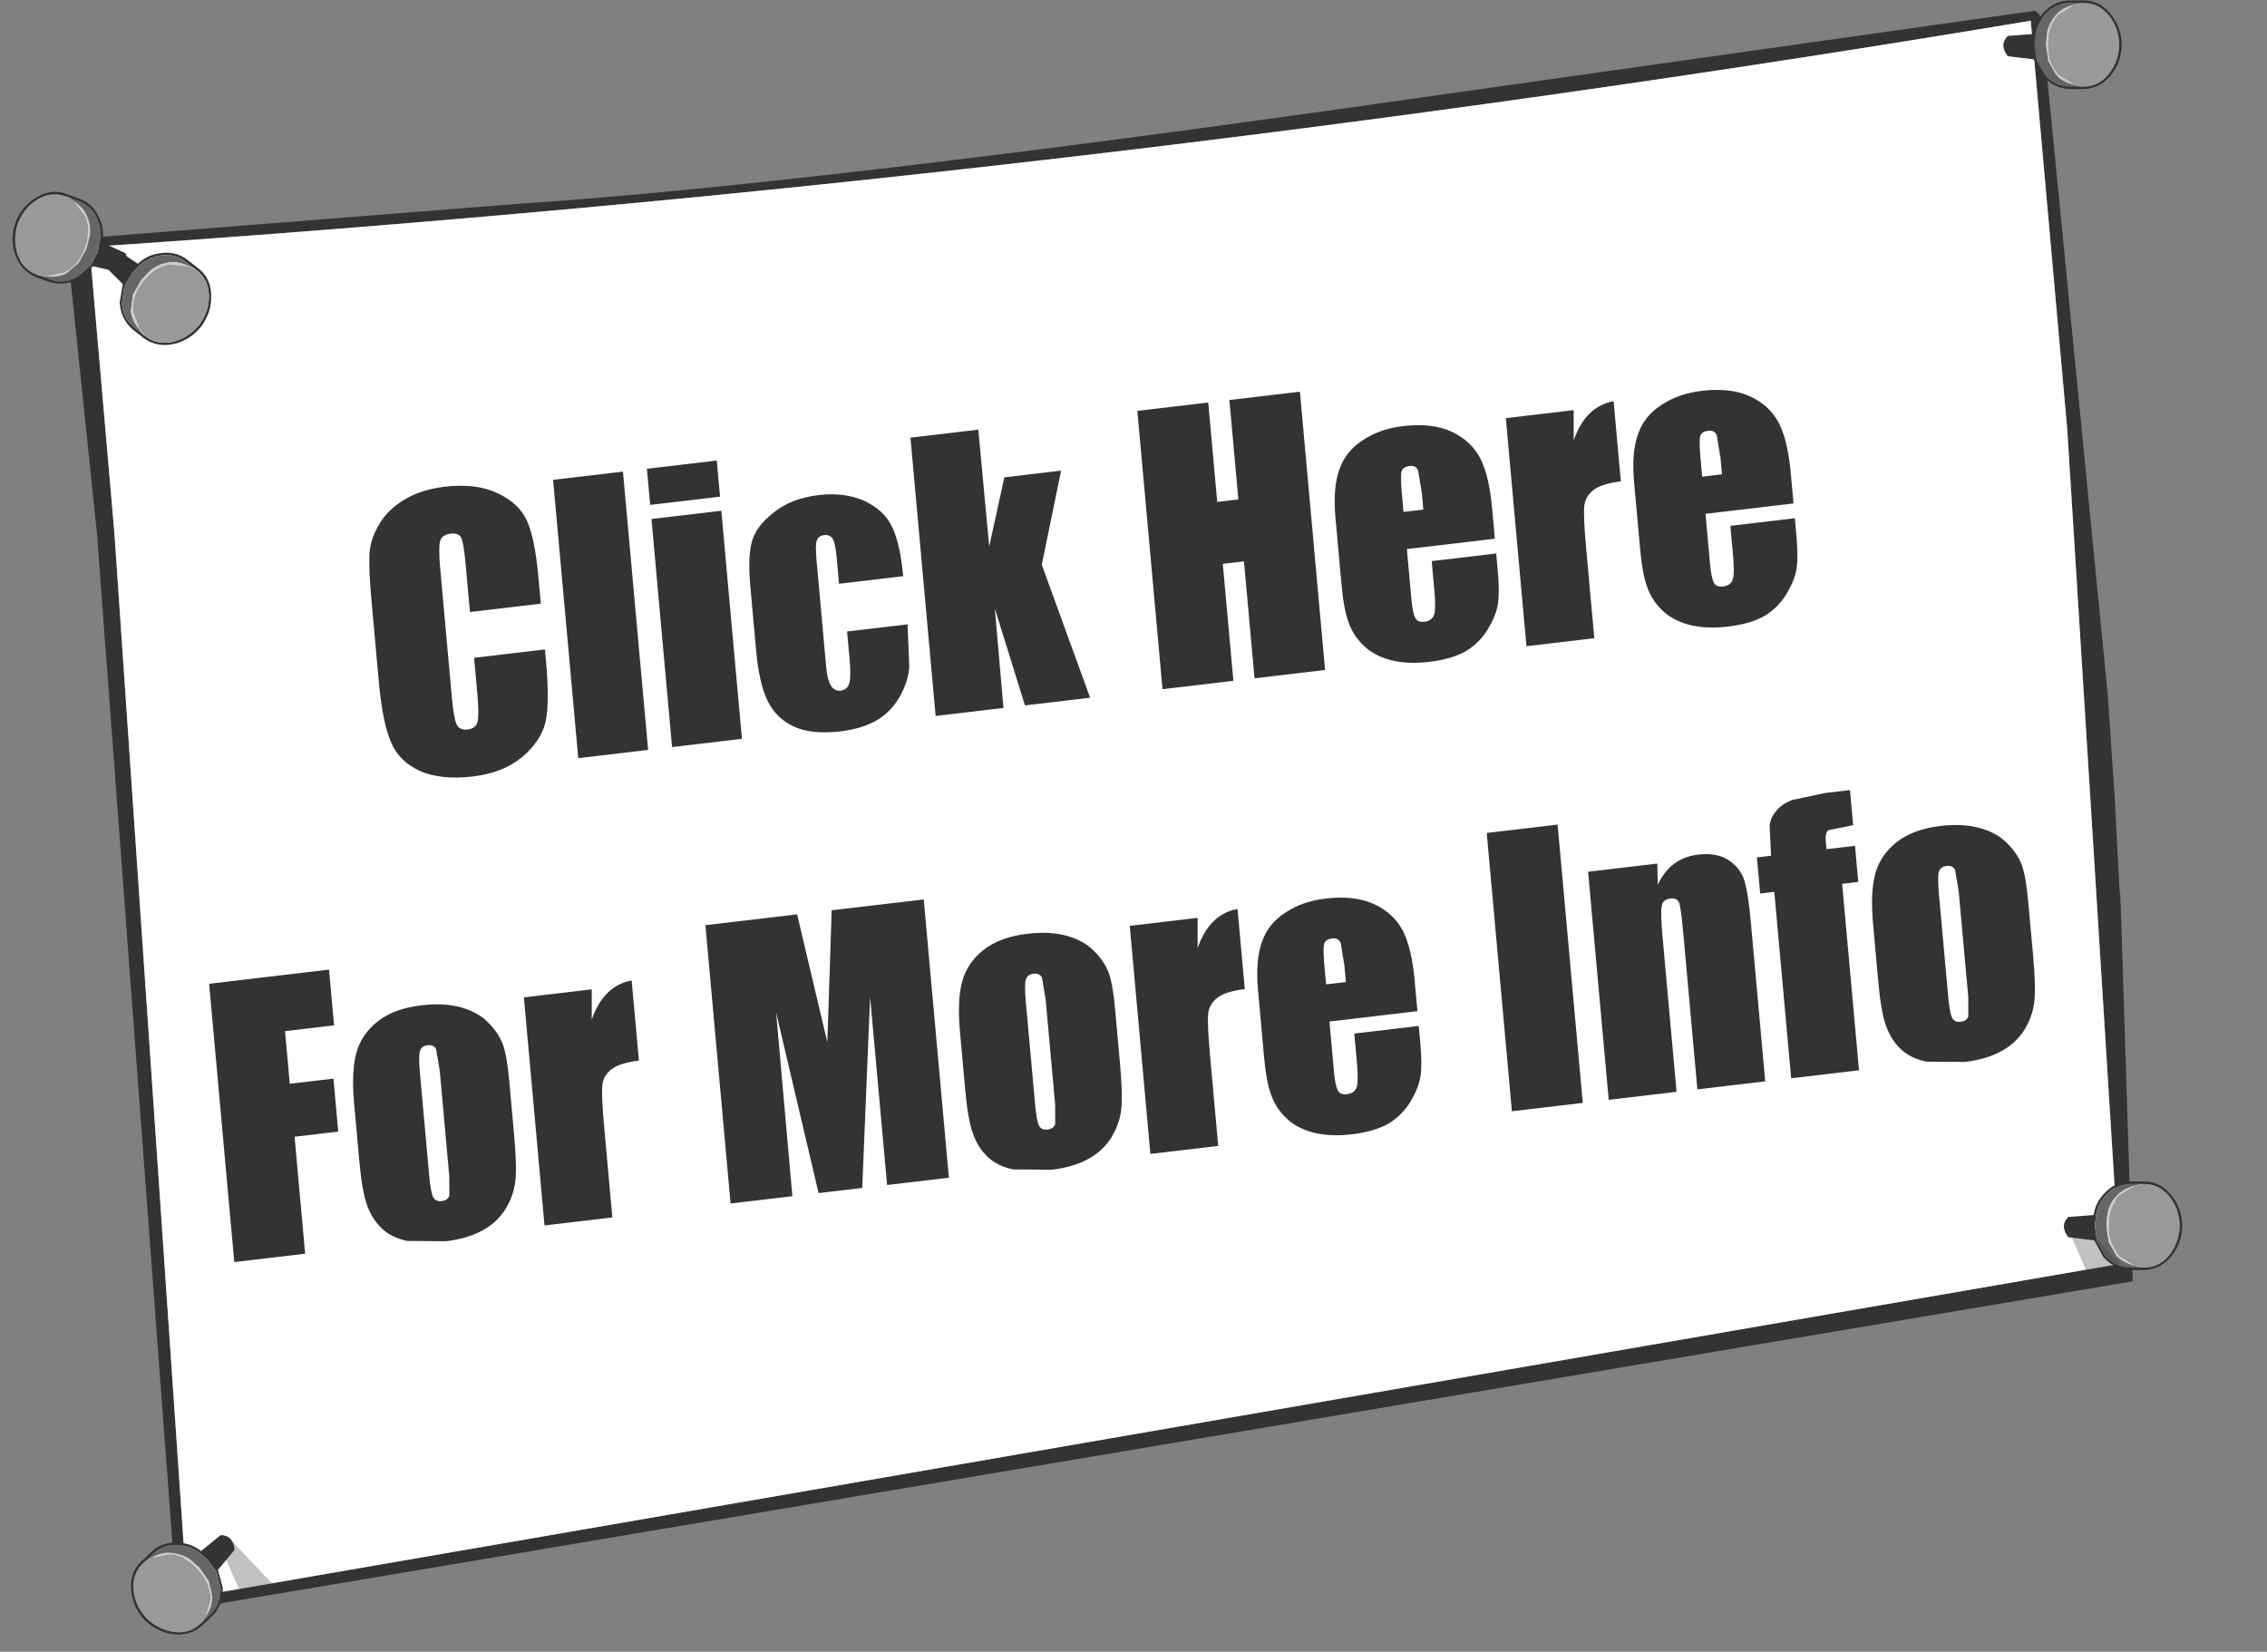 <?xml version="1.0" encoding="UTF-8" standalone="no"?>
<svg xmlns:xlink="http://www.w3.org/1999/xlink" height="99.65px" width="136.75px" xmlns="http://www.w3.org/2000/svg">
  <rect width="100%" height="100%" fill="#808080" stroke="none"/>
  <g transform="matrix(1.0, 0.0, 0.0, 1.0, 64.7, 27.3)">
    <use height="96.4" transform="matrix(1.0, 0.0, 0.0, 1.0, -60.7, -26.65)" width="124.65" xlink:href="#shape0"/>
    <use height="7.0" transform="matrix(0.764, -6.0E-4, 6.0E-4, 0.764, 56.145, -27.271)" width="9.35" xlink:href="#sprite0"/>
    <use height="4.95" transform="matrix(0.441, -0.623, 0.623, 0.441, -52.311, 67.618)" width="3.3" xlink:href="#sprite1"/>
    <use height="7.0" transform="matrix(-0.554, 0.523, 0.523, 0.554, -52.655, 63.576)" width="9.35" xlink:href="#sprite0"/>
    <use height="7.0" transform="matrix(0.764, -6.0E-4, 6.0E-4, 0.764, 59.795, 43.979)" width="9.35" xlink:href="#sprite0"/>
    <use height="4.95" transform="matrix(0.441, -0.623, 0.623, 0.441, 59.039, 48.218)" width="3.3" xlink:href="#sprite1"/>
    <use height="7.0" transform="matrix(0.602, 0.469, -0.469, 0.602, -56.556, -14.085)" width="9.35" xlink:href="#sprite0"/>
    <use height="7.0" transform="matrix(-0.717, -0.261, -0.261, 0.717, -56.151, -13.947)" width="9.35" xlink:href="#sprite0"/>
    <use height="50.9" transform="matrix(0.864, -0.102, 0.08, 0.885, -54.603, 4.056)" width="141.85" xlink:href="#text0"/>
  </g>
  <defs>
    <g id="shape0" transform="matrix(1.0, 0.0, 0.0, 1.0, 60.7, 26.65)">
      <path d="M-57.8 4.85 L-58.85 4.9 -60.7 -12.85 -33.5 -15.0 Q-15.4 -16.2 21.25 -21.45 L58.05 -26.65 58.3 -26.45 58.45 -26.1 62.45 14.7 62.85 20.6 63.1 25.4 63.15 26.3 63.2 26.7 63.25 28.05 63.95 50.0 -53.3 69.75 -53.65 69.7 -53.95 69.5 -54.05 69.15 -58.85 4.9 -57.8 4.85 -53.4 69.1 63.15 48.95 60.0 -1.4 57.8 -26.05 Q-0.3 -16.35 -59.3 -12.4 L-57.8 4.85" fill="#333333" fill-rule="evenodd" stroke="none"/>
      <path d="M-57.8 4.85 L-59.3 -12.4 Q-0.3 -16.35 57.8 -26.05 L60.0 -1.4 63.15 48.95 -53.4 69.1 -57.8 4.85 -56.4 4.8 -57.8 4.85" fill="#ffffff" fill-rule="evenodd" stroke="none"/>
    </g>
    <g id="sprite0" transform="matrix(1.0, 0.0, 0.0, 1.0, 4.65, 3.5)">
      <use height="7.0" transform="matrix(1.0, 0.0, 0.0, 1.0, -4.65, -3.5)" width="9.35" xlink:href="#shape1"/>
    </g>
    <g id="shape1" transform="matrix(1.0, 0.0, 0.0, 1.0, 4.65, 3.5)">
      <path d="M1.5 -3.3 L0.9 -3.3 0.6 -3.3 Q-0.6 -3.3 -1.4 -2.35 -1.95 -1.7 -2.1 -0.9 L-2.2 0.0 -2.05 1.2 -1.4 2.35 Q-0.6 3.3 0.6 3.3 L0.9 3.3 1.5 3.3 1.65 3.3 1.7 3.3 Q2.85 3.3 3.65 2.35 4.45 1.35 4.5 0.0 4.45 -1.4 3.65 -2.35 2.85 -3.3 1.7 -3.3 L1.65 -3.3 1.5 -3.3 M1.7 -3.5 Q2.95 -3.5 3.8 -2.45 4.65 -1.45 4.7 0.0 4.65 1.45 3.8 2.45 2.95 3.45 1.7 3.5 L0.9 3.5 0.6 3.5 Q-0.65 3.45 -1.55 2.45 L-2.25 1.15 -4.3 0.9 Q-5.0 0.0 -4.3 -0.7 L-2.3 -0.85 Q-2.15 -1.8 -1.55 -2.45 -0.65 -3.5 0.6 -3.5 L1.7 -3.5" fill="#333333" fill-rule="evenodd" stroke="none"/>
      <path d="M1.5 3.3 L0.9 3.3 0.6 3.3 Q-0.6 3.3 -1.4 2.35 L-2.05 1.2 -2.2 0.0 -2.1 -0.9 Q-1.95 -1.7 -1.4 -2.35 -0.6 -3.3 0.6 -3.3 L0.9 -3.3 1.5 -3.3 0.7 -3.1 Q-0.1 -2.85 -0.5 -2.35 -1.05 -1.75 -1.2 -0.95 L-1.3 0.0 -1.1 1.3 -0.5 2.35 Q-0.1 2.85 0.7 3.1 L1.5 3.3" fill="#666666" fill-rule="evenodd" stroke="none"/>
      <path d="M1.5 3.3 L0.7 3.1 Q-0.1 2.85 -0.5 2.35 L-1.1 1.3 -1.3 0.0 -1.2 -0.95 Q-1.05 -1.75 -0.5 -2.35 -0.1 -2.85 0.7 -3.1 L1.5 -3.3 1.65 -3.3 0.9 -3.1 -0.3 -2.35 Q-1.15 -1.4 -1.1 0.0 -1.15 1.35 -0.3 2.35 L0.9 3.1 1.65 3.3 1.5 3.3" fill="#cccccc" fill-rule="evenodd" stroke="none"/>
      <path d="M1.65 -3.3 L1.7 -3.3 Q2.85 -3.3 3.65 -2.35 4.45 -1.4 4.5 0.0 4.45 1.35 3.65 2.35 2.85 3.3 1.7 3.3 L1.65 3.3 0.9 3.1 -0.3 2.35 Q-1.15 1.35 -1.1 0.0 -1.15 -1.4 -0.3 -2.35 L0.9 -3.1 1.65 -3.3" fill="#999999" fill-rule="evenodd" stroke="none"/>
    </g>
    <g id="sprite1" transform="matrix(1.0, 0.0, 0.0, 1.0, 1.45, 4.05)">
      <use height="4.95" transform="matrix(1.0, 0.0, 0.0, 1.0, -1.45, -4.05)" width="3.3" xlink:href="#shape2"/>
    </g>
    <g id="shape2" transform="matrix(1.0, 0.0, 0.0, 1.0, 1.45, 4.05)">
      <path d="M1.85 -3.85 L0.9 0.9 -1.45 -0.3 0.8 -4.05 1.85 -3.85" fill="#333333" fill-opacity="0.298" fill-rule="evenodd" stroke="none"/>
    </g>
    <g id="text0" transform="matrix(1.0, 0.0, 0.0, 1.0, -11.7, -4.85)">
      <g transform="matrix(1.0, 0.0, 0.0, 1.0, 10.65, 0.0)">
        <use fill="#333333" height="50.9" transform="matrix(0.469, 0.0, 0.0, 0.469, 13.8, 24.2)" width="141.85" xlink:href="#font_Impact_C0"/>
        <use fill="#333333" height="50.9" transform="matrix(0.469, 0.0, 0.0, 0.469, 27.1, 24.2)" width="141.85" xlink:href="#font_Impact_l0"/>
        <use fill="#333333" height="50.9" transform="matrix(0.469, 0.0, 0.0, 0.469, 33.65, 24.2)" width="141.85" xlink:href="#font_Impact_i0"/>
        <use fill="#333333" height="50.9" transform="matrix(0.469, 0.0, 0.0, 0.469, 40.2, 24.2)" width="141.85" xlink:href="#font_Impact_c0"/>
        <use fill="#333333" height="50.9" transform="matrix(0.469, 0.0, 0.0, 0.469, 52.05, 24.2)" width="141.85" xlink:href="#font_Impact_k0"/>
        <use fill="#333333" height="50.9" transform="matrix(0.469, 0.0, 0.0, 0.469, 67.75, 24.2)" width="141.85" xlink:href="#font_Impact_H0"/>
        <use fill="#333333" height="50.9" transform="matrix(0.469, 0.0, 0.0, 0.469, 81.05, 24.2)" width="141.85" xlink:href="#font_Impact_e0"/>
        <use fill="#333333" height="50.9" transform="matrix(0.469, 0.0, 0.0, 0.469, 93.3, 24.2)" width="141.85" xlink:href="#font_Impact_r0"/>
        <use fill="#333333" height="50.9" transform="matrix(0.469, 0.0, 0.0, 0.469, 101.9, 24.2)" width="141.85" xlink:href="#font_Impact_e0"/>
      </g>
      <g transform="matrix(1.0, 0.0, 0.0, 1.0, 10.65, 0.0)">
        <use fill="#333333" height="50.9" transform="matrix(0.469, 0.0, 0.0, 0.469, 0.05, 55.45)" width="141.85" xlink:href="#font_Impact_F0"/>
        <use fill="#333333" height="50.9" transform="matrix(0.469, 0.0, 0.0, 0.469, 9.6, 55.45)" width="141.85" xlink:href="#font_Impact_o0"/>
        <use fill="#333333" height="50.9" transform="matrix(0.469, 0.0, 0.0, 0.469, 21.85, 55.45)" width="141.85" xlink:href="#font_Impact_r0"/>
        <use fill="#333333" height="50.9" transform="matrix(0.469, 0.0, 0.0, 0.469, 34.7, 55.45)" width="141.85" xlink:href="#font_Impact_M0"/>
        <use fill="#333333" height="50.9" transform="matrix(0.469, 0.0, 0.0, 0.469, 51.9, 55.45)" width="141.85" xlink:href="#font_Impact_o0"/>
        <use fill="#333333" height="50.9" transform="matrix(0.469, 0.0, 0.0, 0.469, 64.15, 55.45)" width="141.85" xlink:href="#font_Impact_r0"/>
        <use fill="#333333" height="50.9" transform="matrix(0.469, 0.0, 0.0, 0.469, 72.75, 55.45)" width="141.85" xlink:href="#font_Impact_e0"/>
        <use fill="#333333" height="50.9" transform="matrix(0.469, 0.0, 0.0, 0.469, 89.25, 55.45)" width="141.85" xlink:href="#font_Impact_I0"/>
        <use fill="#333333" height="50.9" transform="matrix(0.469, 0.0, 0.0, 0.469, 96.15, 55.45)" width="141.85" xlink:href="#font_Impact_n0"/>
        <use fill="#333333" height="50.9" transform="matrix(0.469, 0.0, 0.0, 0.469, 108.7, 55.45)" width="141.85" xlink:href="#font_Impact_f0"/>
        <use fill="#333333" height="50.9" transform="matrix(0.469, 0.0, 0.0, 0.469, 115.65, 55.45)" width="141.85" xlink:href="#font_Impact_o0"/>
      </g>
    </g>
    <g id="font_Impact_C0">
      <path d="M26.7 -26.7 L26.7 -22.85 16.15 -22.85 16.15 -29.85 Q16.15 -32.95 15.85 -33.7 15.5 -34.45 14.35 -34.45 13.05 -34.45 12.7 -33.55 12.35 -32.6 12.35 -29.55 L12.35 -10.75 Q12.35 -7.8 12.7 -6.9 13.05 -6.0 14.25 -6.0 15.45 -6.0 15.8 -6.9 16.15 -7.8 16.15 -11.1 L16.15 -16.2 26.7 -16.2 26.7 -14.65 Q26.7 -8.35 25.8 -5.7 24.9 -3.1 21.9 -1.1 18.85 0.85 14.4 0.85 9.75 0.85 6.75 -0.8 3.75 -2.5 2.8 -5.45 1.8 -8.4 1.8 -14.35 L1.8 -26.2 Q1.8 -30.55 2.1 -32.75 2.4 -34.95 3.9 -36.95 5.4 -39.0 8.05 -40.15 10.65 -41.3 14.1 -41.3 18.75 -41.3 21.75 -39.5 24.8 -37.7 25.75 -35.05 26.7 -32.35 26.7 -26.7" fill-rule="evenodd" stroke="none"/>
    </g>
    <g id="font_Impact_l0">
      <path d="M12.2 -40.45 L12.2 0.0 1.8 0.0 1.8 -40.45 12.2 -40.45" fill-rule="evenodd" stroke="none"/>
    </g>
    <g id="font_Impact_i0">
      <path d="M12.2 -33.15 L12.2 0.0 1.8 0.0 1.8 -33.15 12.2 -33.15 M12.2 -40.45 L12.2 -35.2 1.8 -35.2 1.8 -40.45 12.2 -40.45" fill-rule="evenodd" stroke="none"/>
    </g>
    <g id="font_Impact_c0">
      <path d="M19.5 -32.1 Q22.3 -30.4 23.2 -27.85 24.15 -25.3 24.15 -20.65 L14.6 -20.65 14.6 -24.45 Q14.6 -26.45 14.3 -27.15 13.95 -27.9 13.1 -27.9 12.2 -27.9 11.9 -27.25 11.6 -26.65 11.6 -24.45 L11.6 -8.8 Q11.6 -7.05 12.05 -6.15 12.5 -5.25 13.4 -5.25 14.4 -5.25 14.8 -6.2 15.15 -7.1 15.15 -9.7 L15.15 -13.65 24.15 -13.65 23.85 -7.65 Q23.6 -5.7 22.2 -3.6 20.75 -1.5 18.5 -0.45 16.2 0.6 12.85 0.6 8.6 0.6 6.1 -0.85 3.6 -2.3 2.55 -4.95 1.5 -7.6 1.5 -12.45 L1.5 -21.85 Q1.5 -26.1 2.35 -28.25 3.2 -30.4 6.0 -32.05 8.75 -33.75 12.75 -33.75 16.7 -33.75 19.5 -32.1" fill-rule="evenodd" stroke="none"/>
    </g>
    <g id="font_Impact_k0">
      <path d="M23.55 -33.15 L19.45 -19.95 24.8 0.0 15.1 0.0 11.95 -14.45 11.9 0.0 1.8 0.0 1.8 -40.45 11.9 -40.45 11.95 -23.45 15.1 -33.15 23.55 -33.15" fill-rule="evenodd" stroke="none"/>
    </g>
    <g id="font_Impact_H0">
      <path d="M26.3 -40.45 L26.3 0.0 15.8 0.0 15.8 -17.0 12.65 -17.0 12.65 0.0 2.1 0.0 2.1 -40.45 12.65 -40.45 12.65 -26.0 15.8 -26.0 15.8 -40.45 26.3 -40.45" fill-rule="evenodd" stroke="none"/>
    </g>
    <g id="font_Impact_e0">
      <path d="M11.85 -27.25 Q11.6 -26.6 11.6 -23.8 L11.6 -21.4 14.55 -21.4 14.55 -23.8 14.3 -27.15 Q14.0 -27.9 13.15 -27.9 12.1 -27.9 11.85 -27.25 M19.7 -32.15 Q22.45 -30.55 23.6 -27.85 24.7 -25.2 24.7 -20.4 L24.7 -16.0 11.6 -16.0 11.6 -8.8 Q11.6 -6.55 11.95 -5.9 12.25 -5.25 13.2 -5.25 14.35 -5.25 14.75 -6.1 15.1 -7.0 15.1 -9.45 L15.1 -13.85 24.7 -13.85 24.7 -11.4 Q24.7 -8.3 24.3 -6.65 23.9 -5.0 22.5 -3.15 21.05 -1.25 18.9 -0.3 16.7 0.6 13.4 0.6 10.2 0.6 7.75 -0.3 5.3 -1.25 3.95 -2.85 2.55 -4.45 2.05 -6.4 1.5 -8.35 1.5 -12.05 L1.5 -21.7 Q1.5 -26.05 2.7 -28.55 3.85 -31.1 6.55 -32.4 9.2 -33.75 12.7 -33.75 16.95 -33.75 19.7 -32.15" fill-rule="evenodd" stroke="none"/>
    </g>
    <g id="font_Impact_r0">
      <path d="M11.9 -33.15 L11.5 -28.8 Q13.7 -33.5 17.9 -33.75 L17.9 -22.1 Q15.1 -22.1 13.8 -21.35 12.5 -20.6 12.2 -19.25 11.9 -17.9 11.9 -13.1 L11.9 0.0 1.8 0.0 1.8 -33.15 11.9 -33.15" fill-rule="evenodd" stroke="none"/>
    </g>
    <g id="font_Impact_F0">
      <path d="M12.65 -17.0 L12.65 0.0 2.1 0.0 2.1 -40.45 19.95 -40.45 19.95 -32.35 12.65 -32.35 12.65 -24.7 19.15 -24.7 19.15 -17.0 12.65 -17.0" fill-rule="evenodd" stroke="none"/>
    </g>
    <g id="font_Impact_o0">
      <path d="M24.2 -26.75 Q24.65 -25.05 24.65 -21.5 L24.65 -13.4 Q24.65 -8.9 24.2 -6.8 23.75 -4.75 22.3 -2.9 20.8 -1.1 18.5 -0.25 16.2 0.6 13.2 0.6 L7.5 -0.1 Q5.2 -0.85 3.9 -2.35 2.6 -3.85 2.05 -5.95 1.5 -8.05 1.5 -12.3 L1.5 -20.8 Q1.5 -25.4 2.5 -28.0 3.5 -30.6 6.1 -32.2 8.7 -33.75 12.75 -33.75 16.15 -33.75 18.6 -32.75 21.05 -31.75 22.35 -30.1 23.7 -28.5 24.2 -26.75 M11.9 -27.2 Q11.6 -26.55 11.6 -24.0 L11.6 -9.05 Q11.6 -6.7 11.9 -5.95 12.2 -5.25 13.1 -5.25 14.0 -5.25 14.3 -5.9 L14.55 -8.7 14.55 -24.0 14.3 -27.2 Q14.0 -27.9 13.1 -27.9 12.2 -27.9 11.9 -27.2" fill-rule="evenodd" stroke="none"/>
    </g>
    <g id="font_Impact_M0">
      <path d="M34.6 -40.45 L34.6 0.0 25.4 0.0 25.4 -27.3 21.7 0.0 15.2 0.0 11.35 -26.7 11.3 0.0 2.1 0.0 2.1 -40.45 15.75 -40.45 17.0 -31.85 18.5 -21.55 20.9 -40.45 34.6 -40.45" fill-rule="evenodd" stroke="none"/>
    </g>
    <g id="font_Impact_I0">
      <path d="M12.65 -40.45 L12.65 0.0 2.1 0.0 2.1 -40.45 12.65 -40.45" fill-rule="evenodd" stroke="none"/>
    </g>
    <g id="font_Impact_n0">
      <path d="M24.65 -29.45 Q25.1 -27.6 25.1 -23.25 L25.1 0.0 15.0 0.0 15.0 -22.95 Q15.0 -26.4 14.8 -27.15 14.55 -27.9 13.55 -27.9 12.45 -27.9 12.2 -27.0 11.9 -26.15 11.9 -22.4 L11.9 0.0 1.8 0.0 1.8 -33.15 12.1 -33.15 11.9 -30.1 Q13.0 -31.95 14.6 -32.85 16.2 -33.75 18.25 -33.75 20.85 -33.75 22.5 -32.55 24.15 -31.3 24.65 -29.45" fill-rule="evenodd" stroke="none"/>
    </g>
    <g id="font_Impact_f0">
      <path d="M14.7 -40.45 L14.7 -35.35 11.0 -35.05 Q10.45 -34.75 10.45 -33.4 L10.45 -32.35 14.7 -32.35 14.7 -27.1 12.3 -27.1 12.3 0.0 2.2 0.0 2.2 -27.1 0.1 -27.1 0.1 -32.35 2.2 -32.35 2.4 -36.75 Q2.65 -37.85 3.55 -38.7 4.4 -39.55 6.0 -40.0 L11.0 -40.45 14.7 -40.45" fill-rule="evenodd" stroke="none"/>
    </g>
  </defs>
</svg>
